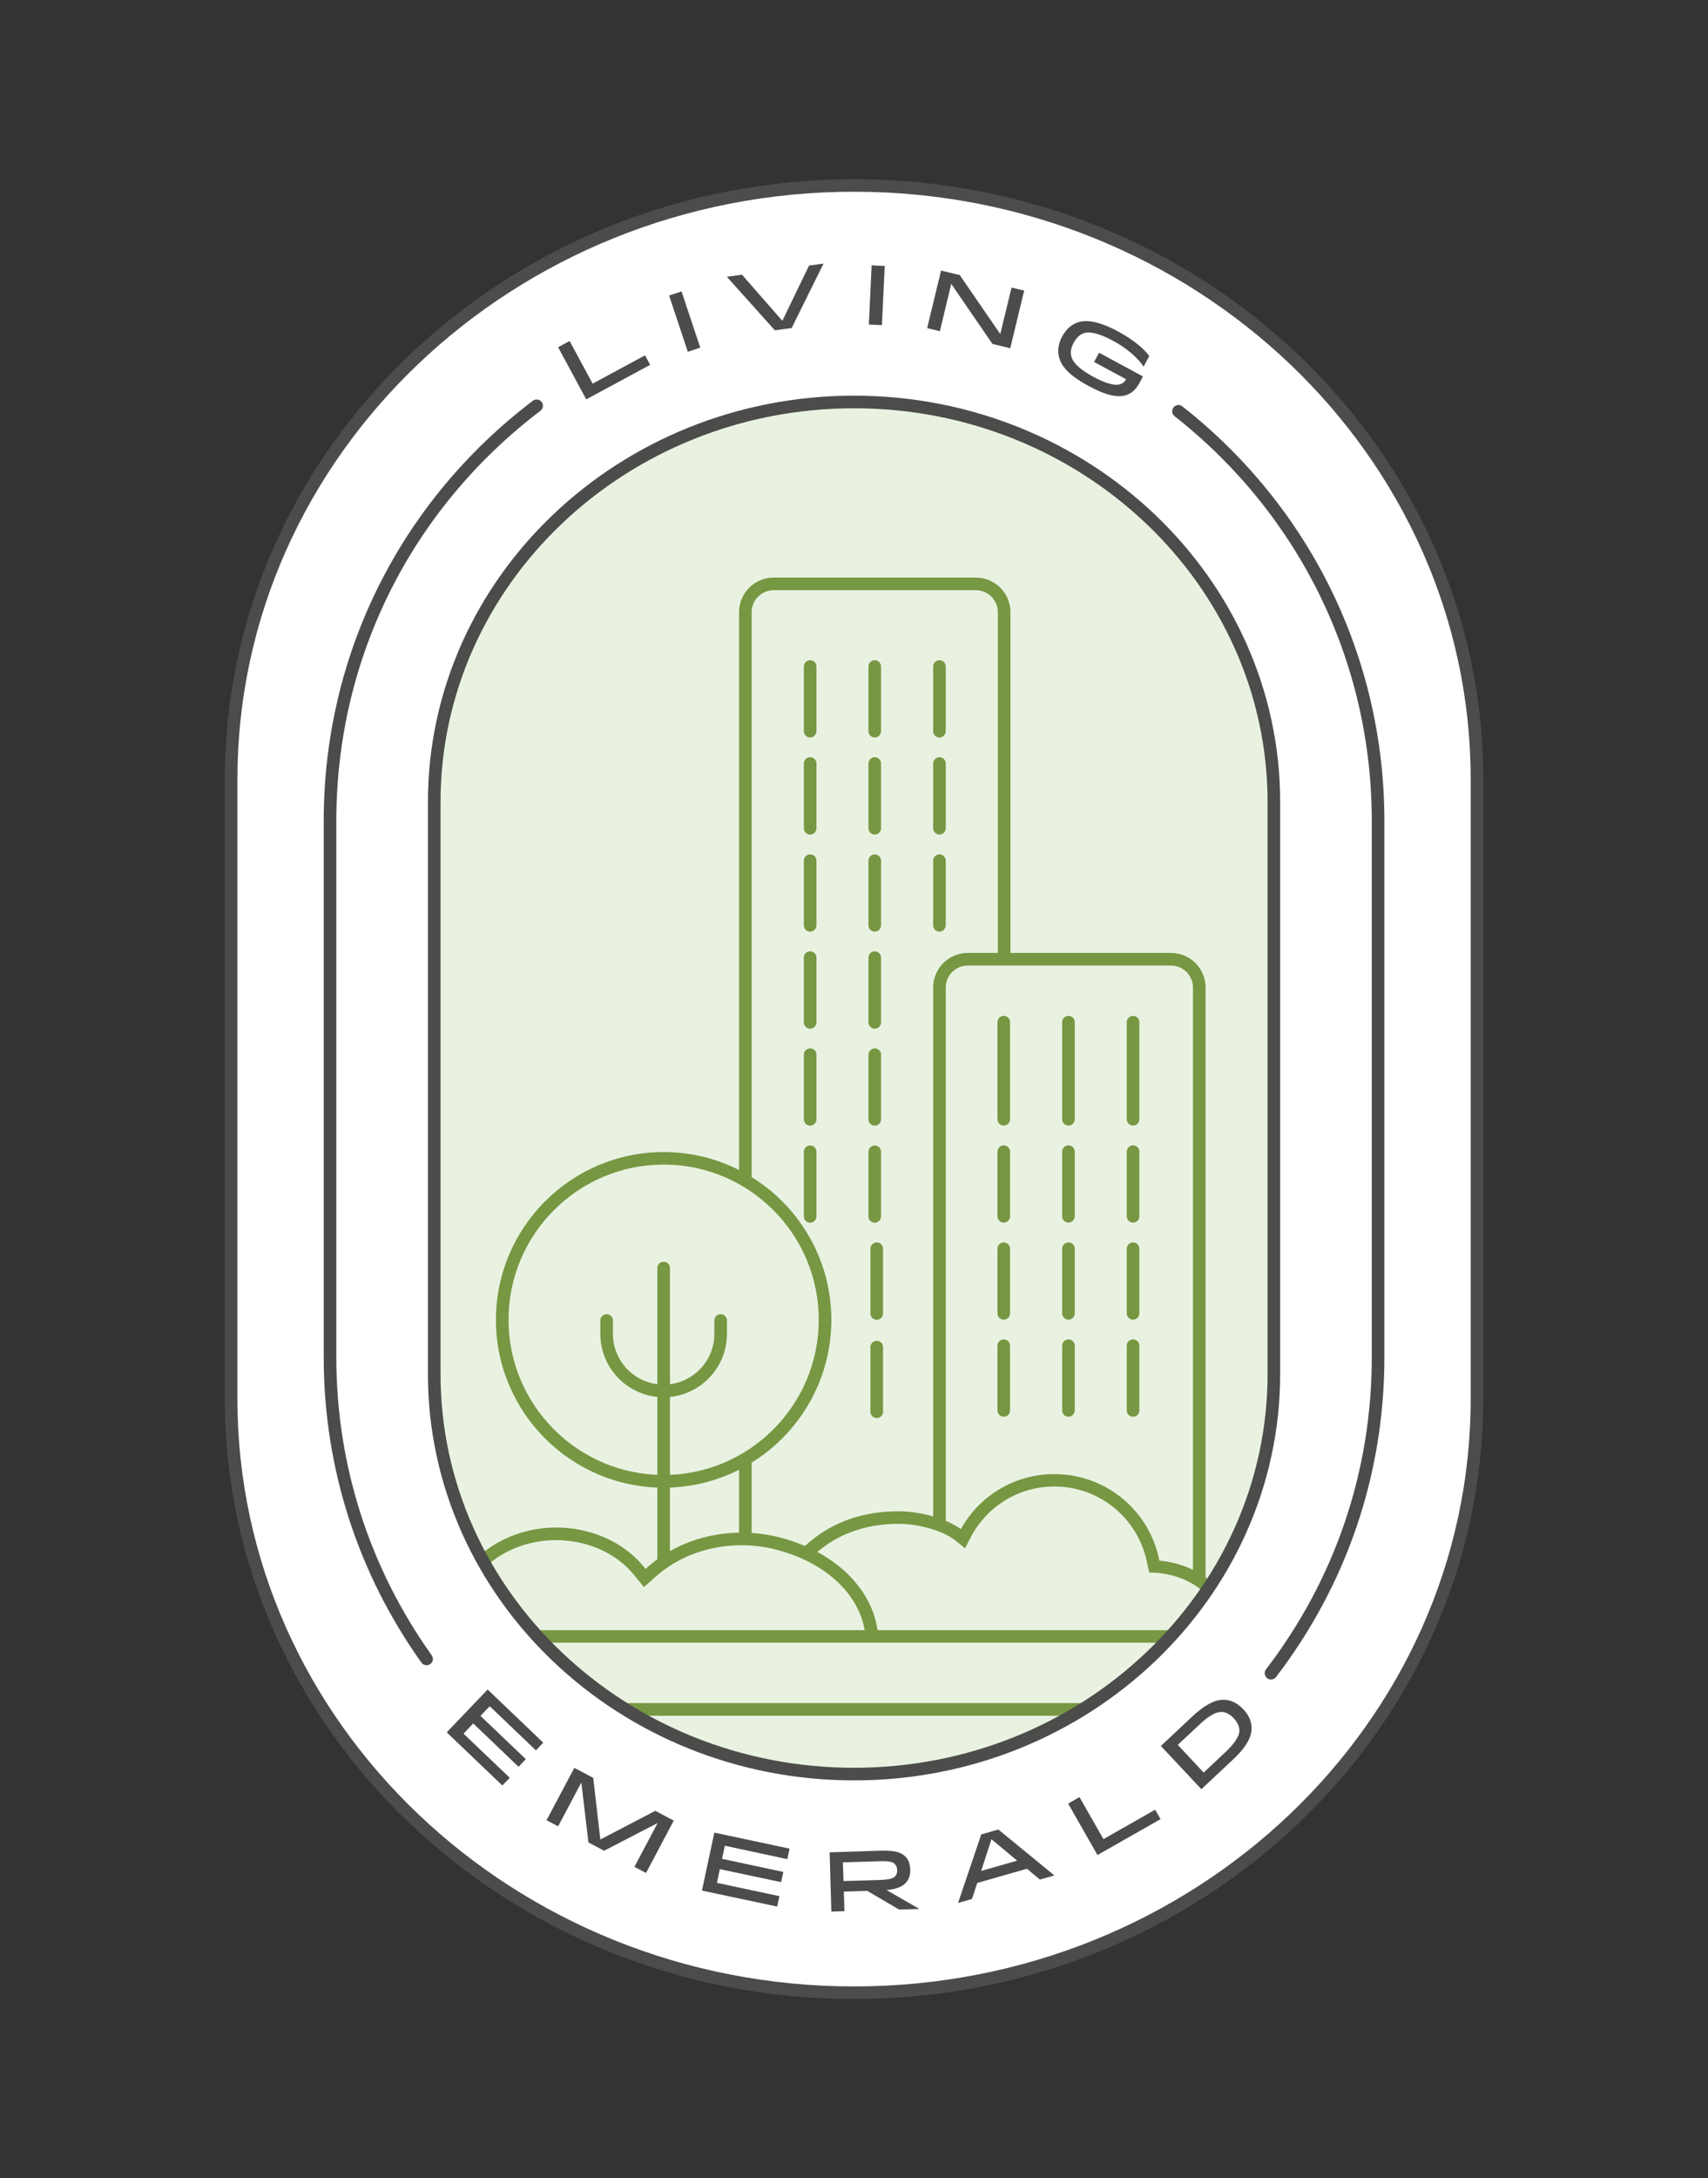 <?xml version="1.0" encoding="utf-8"?>
<!-- Generator: Adobe Illustrator 23.0.4, SVG Export Plug-In . SVG Version: 6.00 Build 0)  -->
<svg version="1.1" id="Layer_1" xmlns="http://www.w3.org/2000/svg" xmlns:xlink="http://www.w3.org/1999/xlink" x="0px" y="0px"
	 viewBox="0 0 170.79 217.68" style="enable-background:new 0 0 170.79 217.68;" xml:space="preserve">
<rect x="0" y="0" width="170.79" height="217.68" fill="#333333" stroke="none"/>
<style type="text/css">
	.st0{clip-path:url(#SVGID_2_);fill:#FFFFFF;}
	.st1{clip-path:url(#SVGID_2_);fill:#4C4C4B;}
	.st2{clip-path:url(#SVGID_4_);fill:#E9F2E1;}
	.st3{clip-path:url(#SVGID_4_);fill:#779743;}
	.st4{clip-path:url(#SVGID_6_);fill:#4C4C4B;}
</style>
<g>
	<defs>
		<rect id="SVGID_1_" width="170.79" height="217.68"/>
	</defs>
	<clipPath id="SVGID_2_">
		<use xlink:href="#SVGID_1_"  style="overflow:visible;"/>
	</clipPath>
	<path class="st0" d="M85.4,18.54c34.35,0,62.29,26.62,62.29,59.34v61.92c0,32.72-27.94,59.34-62.29,59.34s-62.29-26.62-62.29-59.34
		V77.87C23.11,45.16,51.05,18.54,85.4,18.54"/>
	<path class="st1" d="M85.4,199.77c-34.69,0-62.92-26.9-62.92-59.97V77.87c0-33.06,28.22-59.96,62.92-59.96
		c34.69,0,62.92,26.9,62.92,59.96v61.93C148.31,172.87,120.09,199.77,85.4,199.77 M85.4,19.16c-34,0-61.66,26.34-61.66,58.71v61.93
		c0,32.37,27.66,58.71,61.66,58.71c34,0,61.66-26.34,61.66-58.71V77.87C147.06,45.5,119.4,19.16,85.4,19.16"/>
	<path class="st1" d="M127.09,167.84c-0.13,0-0.27-0.04-0.38-0.13c-0.27-0.21-0.33-0.6-0.12-0.88c6.92-9.04,10.58-19.82,10.58-31.19
		V82.03c0-15.84-7.19-30.58-19.72-40.44c-0.27-0.21-0.32-0.61-0.1-0.88c0.21-0.27,0.61-0.32,0.88-0.1
		c12.84,10.1,20.2,25.2,20.2,41.43v53.61c0,11.64-3.75,22.69-10.84,31.95C127.47,167.76,127.28,167.84,127.09,167.84 M42.65,166.41
		c-0.2,0-0.39-0.09-0.51-0.26c-6.39-8.96-9.77-19.51-9.77-30.51V82.03c0-16.58,7.62-31.88,20.91-41.98
		c0.27-0.21,0.67-0.16,0.88,0.12c0.21,0.28,0.16,0.67-0.12,0.88c-12.97,9.86-20.41,24.79-20.41,40.98v53.61
		c0,10.74,3.3,21.03,9.54,29.78c0.2,0.28,0.14,0.68-0.15,0.88C42.9,166.37,42.77,166.41,42.65,166.41"/>
</g>
<g>
	<defs>
		<path id="SVGID_3_" d="M43.42,80.16v57.14c0,22,18.89,39.99,41.98,39.99s41.98-18,41.98-39.99V80.16
			c0-21.99-18.89-39.99-41.98-39.99S43.42,58.17,43.42,80.16"/>
	</defs>
	<clipPath id="SVGID_4_">
		<use xlink:href="#SVGID_3_"  style="overflow:visible;"/>
	</clipPath>
	<path class="st2" d="M119.32,182.41H48.01c-5.5,0-9.95-4.46-9.95-9.95V42.48c0-5.5,4.46-9.95,9.95-9.95h71.31
		c5.5,0,9.95,4.46,9.95,9.95v129.97C129.28,177.95,124.82,182.41,119.32,182.41"/>
	<path class="st3" d="M81.01,73.7c-0.35,0-0.63-0.28-0.63-0.63v-6.46c0-0.35,0.28-0.63,0.63-0.63c0.35,0,0.63,0.28,0.63,0.63v6.46
		C81.64,73.42,81.35,73.7,81.01,73.7"/>
	<path class="st3" d="M87.47,73.7c-0.35,0-0.63-0.28-0.63-0.63v-6.46c0-0.35,0.28-0.63,0.63-0.63c0.35,0,0.63,0.28,0.63,0.63v6.46
		C88.1,73.42,87.82,73.7,87.47,73.7"/>
	<path class="st3" d="M93.94,73.7c-0.35,0-0.63-0.28-0.63-0.63v-6.46c0-0.35,0.28-0.63,0.63-0.63c0.35,0,0.63,0.28,0.63,0.63v6.46
		C94.56,73.42,94.28,73.7,93.94,73.7"/>
	<path class="st3" d="M74.53,157.8c-0.35,0-0.63-0.28-0.63-0.63V61.18c0-1.91,1.55-3.46,3.46-3.46h20.22c1.91,0,3.46,1.55,3.46,3.46
		v34.65c0,0.35-0.28,0.63-0.63,0.63s-0.63-0.28-0.63-0.63V61.18c0-1.21-0.99-2.2-2.2-2.2H77.36c-1.21,0-2.2,0.99-2.2,2.2v95.99
		C75.16,157.52,74.87,157.8,74.53,157.8"/>
	<path class="st3" d="M119.92,159.31c-0.35,0-0.63-0.28-0.63-0.63V98.69c0-1.21-0.99-2.2-2.2-2.2H96.77c-1.22,0-2.2,0.99-2.2,2.2
		v53.49c0,0.35-0.28,0.63-0.63,0.63c-0.35,0-0.63-0.28-0.63-0.63V98.69c0-1.91,1.55-3.46,3.46-3.46h20.32
		c1.91,0,3.46,1.55,3.46,3.46v59.99C120.54,159.03,120.26,159.31,119.92,159.31"/>
	<path class="st3" d="M81.01,83.4c-0.35,0-0.63-0.28-0.63-0.63v-6.47c0-0.35,0.28-0.63,0.63-0.63c0.35,0,0.63,0.28,0.63,0.63v6.47
		C81.64,83.12,81.35,83.4,81.01,83.4"/>
	<path class="st3" d="M87.47,83.4c-0.35,0-0.63-0.28-0.63-0.63v-6.47c0-0.35,0.28-0.63,0.63-0.63c0.35,0,0.63,0.28,0.63,0.63v6.47
		C88.1,83.12,87.82,83.4,87.47,83.4"/>
	<path class="st3" d="M93.94,83.4c-0.35,0-0.63-0.28-0.63-0.63v-6.47c0-0.35,0.28-0.63,0.63-0.63c0.35,0,0.63,0.28,0.63,0.63v6.47
		C94.56,83.12,94.28,83.4,93.94,83.4"/>
	<path class="st3" d="M81.01,93.1c-0.35,0-0.63-0.28-0.63-0.63v-6.46c0-0.35,0.28-0.63,0.63-0.63c0.35,0,0.63,0.28,0.63,0.63v6.46
		C81.64,92.82,81.35,93.1,81.01,93.1"/>
	<path class="st3" d="M87.47,93.1c-0.35,0-0.63-0.28-0.63-0.63v-6.46c0-0.35,0.28-0.63,0.63-0.63c0.35,0,0.63,0.28,0.63,0.63v6.46
		C88.1,92.82,87.82,93.1,87.47,93.1"/>
	<path class="st3" d="M81.01,102.8c-0.35,0-0.63-0.28-0.63-0.63V95.7c0-0.35,0.28-0.63,0.63-0.63c0.35,0,0.63,0.28,0.63,0.63v6.46
		C81.64,102.52,81.35,102.8,81.01,102.8"/>
	<path class="st3" d="M87.47,102.8c-0.35,0-0.63-0.28-0.63-0.63V95.7c0-0.35,0.28-0.63,0.63-0.63c0.35,0,0.63,0.28,0.63,0.63v6.46
		C88.1,102.52,87.82,102.8,87.47,102.8"/>
	<path class="st3" d="M81.01,112.49c-0.35,0-0.63-0.28-0.63-0.63v-6.46c0-0.35,0.28-0.63,0.63-0.63c0.35,0,0.63,0.28,0.63,0.63v6.46
		C81.64,112.21,81.35,112.49,81.01,112.49"/>
	<path class="st3" d="M87.47,112.49c-0.35,0-0.63-0.28-0.63-0.63v-6.46c0-0.35,0.28-0.63,0.63-0.63c0.35,0,0.63,0.28,0.63,0.63v6.46
		C88.1,112.21,87.82,112.49,87.47,112.49"/>
	<path class="st3" d="M81.01,122.19c-0.35,0-0.63-0.28-0.63-0.63v-6.46c0-0.35,0.28-0.63,0.63-0.63c0.35,0,0.63,0.28,0.63,0.63v6.46
		C81.64,121.91,81.35,122.19,81.01,122.19"/>
	<path class="st3" d="M87.67,131.89c-0.35,0-0.63-0.28-0.63-0.63v-6.47c0-0.35,0.28-0.63,0.63-0.63c0.35,0,0.63,0.28,0.63,0.63v6.47
		C88.3,131.61,88.02,131.89,87.67,131.89"/>
	<path class="st3" d="M87.67,141.71c-0.35,0-0.63-0.28-0.63-0.63v-6.46c0-0.35,0.28-0.63,0.63-0.63c0.35,0,0.63,0.28,0.63,0.63v6.46
		C88.3,141.43,88.02,141.71,87.67,141.71"/>
	<path class="st3" d="M87.47,122.19c-0.35,0-0.63-0.28-0.63-0.63v-6.46c0-0.35,0.28-0.63,0.63-0.63c0.35,0,0.63,0.28,0.63,0.63v6.46
		C88.1,121.91,87.82,122.19,87.47,122.19"/>
	<path class="st3" d="M93.94,93.1c-0.35,0-0.63-0.28-0.63-0.63v-6.46c0-0.35,0.28-0.63,0.63-0.63c0.35,0,0.63,0.28,0.63,0.63v6.46
		C94.56,92.82,94.28,93.1,93.94,93.1"/>
	<path class="st3" d="M100.37,112.48c-0.35,0-0.63-0.28-0.63-0.63v-9.7c0-0.35,0.28-0.63,0.63-0.63c0.35,0,0.63,0.28,0.63,0.63v9.7
		C101,112.2,100.72,112.48,100.37,112.48"/>
	<path class="st3" d="M106.84,112.48c-0.35,0-0.63-0.28-0.63-0.63v-9.7c0-0.35,0.28-0.63,0.63-0.63c0.35,0,0.63,0.28,0.63,0.63v9.7
		C107.46,112.2,107.18,112.48,106.84,112.48"/>
	<path class="st3" d="M113.3,112.48c-0.35,0-0.63-0.28-0.63-0.63v-9.7c0-0.35,0.28-0.63,0.63-0.63c0.35,0,0.63,0.28,0.63,0.63v9.7
		C113.93,112.2,113.65,112.48,113.3,112.48"/>
	<path class="st3" d="M100.37,122.18c-0.35,0-0.63-0.28-0.63-0.63v-6.46c0-0.35,0.28-0.63,0.63-0.63c0.35,0,0.63,0.28,0.63,0.63
		v6.46C101,121.9,100.72,122.18,100.37,122.18"/>
	<path class="st3" d="M106.84,122.18c-0.35,0-0.63-0.28-0.63-0.63v-6.46c0-0.35,0.28-0.63,0.63-0.63c0.35,0,0.63,0.28,0.63,0.63
		v6.46C107.46,121.9,107.18,122.18,106.84,122.18"/>
	<path class="st3" d="M113.3,122.18c-0.35,0-0.63-0.28-0.63-0.63v-6.46c0-0.35,0.28-0.63,0.63-0.63c0.35,0,0.63,0.28,0.63,0.63v6.46
		C113.93,121.9,113.65,122.18,113.3,122.18"/>
	<path class="st3" d="M100.37,131.88c-0.35,0-0.63-0.28-0.63-0.63v-6.46c0-0.35,0.28-0.63,0.63-0.63c0.35,0,0.63,0.28,0.63,0.63
		v6.46C101,131.6,100.72,131.88,100.37,131.88"/>
	<path class="st3" d="M106.84,131.88c-0.35,0-0.63-0.28-0.63-0.63v-6.46c0-0.35,0.28-0.63,0.63-0.63c0.35,0,0.63,0.28,0.63,0.63
		v6.46C107.46,131.6,107.18,131.88,106.84,131.88"/>
	<path class="st3" d="M113.3,131.88c-0.35,0-0.63-0.28-0.63-0.63v-6.46c0-0.35,0.28-0.63,0.63-0.63c0.35,0,0.63,0.28,0.63,0.63v6.46
		C113.93,131.6,113.65,131.88,113.3,131.88"/>
	<path class="st3" d="M100.37,141.58c-0.35,0-0.63-0.28-0.63-0.63v-6.47c0-0.35,0.28-0.63,0.63-0.63c0.35,0,0.63,0.28,0.63,0.63
		v6.47C101,141.3,100.72,141.58,100.37,141.58"/>
	<path class="st3" d="M106.84,141.58c-0.35,0-0.63-0.28-0.63-0.63v-6.47c0-0.35,0.28-0.63,0.63-0.63c0.35,0,0.63,0.28,0.63,0.63
		v6.47C107.46,141.3,107.18,141.58,106.84,141.58"/>
	<path class="st3" d="M113.3,141.58c-0.35,0-0.63-0.28-0.63-0.63v-6.47c0-0.35,0.28-0.63,0.63-0.63c0.35,0,0.63,0.28,0.63,0.63v6.47
		C113.93,141.3,113.65,141.58,113.3,141.58"/>
	<path class="st2" d="M66.36,115.76c-8.92,0-16.14,7.23-16.14,16.14c0,8.92,7.23,16.14,16.14,16.14s16.14-7.23,16.14-16.14
		C82.5,122.98,75.28,115.76,66.36,115.76"/>
	<path class="st3" d="M66.36,148.67c-9.25,0-16.77-7.52-16.77-16.77c0-9.25,7.52-16.77,16.77-16.77c9.25,0,16.77,7.52,16.77,16.77
		C83.13,141.14,75.61,148.67,66.36,148.67 M66.36,116.38c-8.55,0-15.51,6.96-15.51,15.51s6.96,15.51,15.51,15.51
		s15.51-6.96,15.51-15.51S74.92,116.38,66.36,116.38"/>
	<path class="st3" d="M66.36,139.63c-3.49,0-6.33-2.84-6.33-6.33v-1.34c0-0.35,0.28-0.63,0.63-0.63c0.35,0,0.63,0.28,0.63,0.63v1.34
		c0,2.8,2.28,5.07,5.07,5.07c2.8,0,5.07-2.28,5.07-5.07v-1.34c0-0.35,0.28-0.63,0.63-0.63s0.63,0.28,0.63,0.63v1.34
		C72.69,136.79,69.85,139.63,66.36,139.63"/>
	<path class="st3" d="M66.36,165.34c-0.35,0-0.63-0.28-0.63-0.63v-37.99c0-0.35,0.28-0.63,0.63-0.63c0.35,0,0.63,0.28,0.63,0.63
		v37.99C66.99,165.06,66.71,165.34,66.36,165.34"/>
	<path class="st2" d="M105.43,147.92c-3.77,0-7.2,2.08-8.94,5.43l-0.21,0.4l-0.35-0.28c-1.48-1.2-4.17-1.82-6.07-1.82
		c-6.47,0-9.42,3.66-10.53,5.04c-0.11,0.13-0.19,0.24-0.25,0.3l-1.12,1.12l1.43,0.68c1.97,0.93,1.89,1.33,1.54,3.28
		c-0.17,0.95-0.38,2.14-0.33,3.61l0.04,1.14l1.13-0.06l41.1-2.07l1.54-0.08l-0.55-1.44c-1.12-2.92-3.49-6.39-8.44-6.65
		c-0.03-0.13-0.05-0.26-0.08-0.37C114.46,151.39,110.3,147.92,105.43,147.92"/>
	<path class="st3" d="M80.03,167.49l-0.06-1.77c-0.05-1.54,0.17-2.76,0.34-3.74c0.34-1.88,0.34-1.88-1.19-2.61l-2.23-1.06l1.74-1.75
		c0.03-0.04,0.08-0.1,0.14-0.17l0.07-0.08c1.16-1.44,4.25-5.28,11.02-5.28c1.85,0,4.52,0.56,6.22,1.78c1.89-3.4,5.45-5.5,9.35-5.5
		c5.13,0,9.53,3.63,10.5,8.65c4.98,0.47,7.37,4.05,8.51,7.01l0.86,2.25L80.03,167.49z M79.03,157.93l0.63,0.3
		c2.29,1.08,2.28,1.81,1.89,3.96c-0.17,0.92-0.37,2.07-0.32,3.48l0.02,0.5l0.5-0.03l41.77-2.1l-0.24-0.63
		c-1.04-2.71-3.25-6-7.89-6.25l-0.48-0.02l-0.1-0.47c-0.03-0.12-0.05-0.25-0.08-0.36c-0.83-4.51-4.73-7.76-9.29-7.76
		c-3.54,0-6.75,1.95-8.38,5.09l-0.56,1.09l-0.95-0.77c-1.35-1.09-3.93-1.68-5.67-1.68c-6.17,0-8.98,3.49-10.04,4.81l-0.06,0.08
		c-0.09,0.12-0.17,0.21-0.23,0.27L79.03,157.93z"/>
	<path class="st2" d="M55.61,153.28L55.61,153.28c-4.45,0-8.45,2.57-9.72,6.24c-0.52,1.51-0.57,3.01-0.13,4.49l0.02,0.06l0.24,0.8
		h0.84h39.22h1.17l-0.06-1.17c-0.2-4.1-3.6-7.72-8.66-9.24c-0.21-0.06-0.67-0.19-0.86-0.24c-1.14-0.28-2.31-0.43-3.49-0.43
		c-3.4,0-6.58,1.16-8.96,3.26l-0.73,0.65l-0.58-0.71c-1.34-1.64-3.23-2.8-5.47-3.36C57.5,153.4,56.56,153.28,55.61,153.28"/>
	<path class="st3" d="M87.9,165.5H45.54l-0.37-1.26c-0.48-1.66-0.44-3.3,0.13-4.92c1.36-3.93,5.6-6.67,10.31-6.67
		c1,0,1.99,0.12,2.96,0.36c2.37,0.59,4.38,1.82,5.81,3.57l0.17,0.21l0.24-0.21c2.5-2.21,5.83-3.42,9.38-3.42
		c1.23,0,2.46,0.15,3.64,0.44c0.21,0.05,0.67,0.18,0.9,0.25c5.32,1.6,8.89,5.45,9.11,9.81L87.9,165.5z M46.48,164.25h40.1
		l-0.03-0.51c-0.19-3.83-3.41-7.23-8.21-8.67c-0.21-0.06-0.64-0.19-0.84-0.24c-1.09-0.27-2.21-0.41-3.34-0.41
		c-3.24,0-6.28,1.1-8.55,3.1l-1.22,1.08l-1-1.22c-1.26-1.54-3.03-2.62-5.14-3.15c-0.87-0.21-1.76-0.32-2.65-0.32
		c-4.19,0-7.94,2.39-9.13,5.82c-0.48,1.38-0.52,2.76-0.12,4.1L46.48,164.25z"/>
	<polygon class="st2" points="145.77,163.54 30.3,163.54 30.06,183.42 144.62,183.42 	"/>
	<path class="st3" d="M145.21,184.05H29.43l0.25-21.14h116.75L145.21,184.05z M30.7,182.79h113.32l1.08-18.63H30.92L30.7,182.79z"/>
	<path class="st3" d="M113.08,171.46H52.49c-0.35,0-0.63-0.28-0.63-0.63c0-0.35,0.28-0.63,0.63-0.63h60.59
		c0.35,0,0.63,0.28,0.63,0.63C113.71,171.18,113.43,171.46,113.08,171.46"/>
</g>
<g>
	<defs>
		<rect id="SVGID_5_" width="170.79" height="217.68"/>
	</defs>
	<clipPath id="SVGID_6_">
		<use xlink:href="#SVGID_5_"  style="overflow:visible;"/>
	</clipPath>
	<path class="st4" d="M85.4,177.92c-23.49,0-42.61-18.22-42.61-40.62V80.16c0-22.4,19.11-40.62,42.61-40.62
		c23.49,0,42.61,18.22,42.61,40.62v57.14C128,159.7,108.89,177.92,85.4,177.92 M85.4,40.8c-22.8,0-41.35,17.66-41.35,39.36v57.14
		c0,21.7,18.55,39.36,41.35,39.36s41.35-17.66,41.35-39.36V80.16C126.75,58.46,108.2,40.8,85.4,40.8"/>
	<polygon class="st4" points="52.58,175.8 51.85,176.56 47.32,172.23 46.35,173.25 50.97,177.66 50.23,178.43 44.67,173.12 
		48.76,168.84 54.32,174.15 53.59,174.92 48.97,170.51 48.04,171.47 	"/>
	<polygon class="st4" points="64.6,187.17 63.44,186.56 65.76,182.18 60.41,184.95 58.84,184.12 58.13,178.13 55.81,182.51 
		54.65,181.9 57.43,176.67 59.32,177.67 60.03,183.83 65.53,180.96 67.37,181.94 	"/>
	<polygon class="st4" points="78.33,187.07 78.11,188.09 71.98,186.79 71.69,188.16 77.94,189.49 77.71,190.53 70.19,188.93 
		71.43,183.14 78.95,184.74 78.73,185.79 72.48,184.45 72.2,185.76 	"/>
	<path class="st4" d="M87.91,184.95c1.66-0.05,2.19,0.17,2.62,0.58c0.33,0.31,0.47,0.79,0.49,1.29c0.01,0.5-0.1,0.96-0.44,1.33
		c-0.31,0.33-0.79,0.62-1.93,0.73l3.24,1.86l0,0.03l-1.98,0.06l-3.19-1.87l-2.34,0.07l0.06,1.96l-1.31,0.04l-0.17-5.92L87.91,184.95
		z M84.35,187.98l3.66-0.11c0.92-0.03,1.32-0.16,1.51-0.38c0.13-0.14,0.2-0.32,0.19-0.61c-0.01-0.27-0.09-0.47-0.25-0.62
		c-0.21-0.2-0.56-0.29-1.51-0.26l-3.67,0.11L84.35,187.98z"/>
	<path class="st4" d="M99.83,182.83l5.6,4.59l-1.45,0.41l-1.29-1.08l-4.97,1.42l-0.53,1.6l-1.39,0.4l2.32-6.85L99.83,182.83z
		 M98.11,186.97l3.6-1.03l-2.57-2.14L98.11,186.97z"/>
	<polygon class="st4" points="115.51,180.85 116.05,181.79 109.74,185.38 106.81,180.24 107.94,179.59 110.34,183.79 	"/>
	<path class="st4" d="M125.15,172.81c-0.02,0.66-0.38,1.65-1.86,3.03l-3.16,2.96l-4.05-4.32l3.16-2.96
		c1.48-1.38,2.48-1.68,3.14-1.66c0.75,0.02,1.38,0.36,1.94,0.95C124.88,171.4,125.18,172.05,125.15,172.81 M122.55,175.08
		c1.01-0.95,1.36-1.63,1.38-2.09c0.01-0.43-0.16-0.84-0.56-1.27c-0.4-0.43-0.8-0.63-1.23-0.64c-0.47-0.01-1.17,0.29-2.18,1.24
		l-2.19,2.05l2.59,2.77L122.55,175.08z"/>
	<polygon class="st4" points="64.5,35.51 65.01,36.46 58.62,39.91 55.81,34.7 56.96,34.08 59.26,38.34 	"/>
	
		<rect x="67.79" y="29.18" transform="matrix(0.949 -0.316 0.316 0.949 -6.647 23.265)" class="st4" width="1.31" height="5.92"/>
	<polygon class="st4" points="79.16,32.78 77.48,33.01 72.68,27.66 74.19,27.45 78.23,32.06 80.9,26.54 82.35,26.34 	"/>
	
		<rect x="84.68" y="28.84" transform="matrix(0.047 -0.999 0.999 0.047 54.089 115.671)" class="st4" width="5.92" height="1.31"/>
	<polygon class="st4" points="100.02,33.38 101.15,28.74 102.41,29.04 101.02,34.8 99.24,34.37 95.12,28.37 93.98,33.1 92.71,32.79 
		94.1,27.04 95.97,27.49 	"/>
	<path class="st4" d="M114.29,37.62l-0.32,0.6c-0.39,0.73-0.83,1.1-1.41,1.28c-0.72,0.22-1.83,0.09-3.69-0.92
		c-2.11-1.14-2.72-2.04-2.95-2.8c-0.19-0.65-0.12-1.39,0.29-2.16c0.39-0.71,0.95-1.23,1.65-1.43c0.76-0.23,1.97-0.13,3.95,0.94
		c1.58,0.85,2.65,1.79,3.11,2.45l-0.57,1.06c-0.53-0.82-1.6-1.8-3.04-2.58c-1.44-0.78-2.35-0.93-2.88-0.78
		c-0.42,0.13-0.77,0.43-1.06,0.96c-0.31,0.57-0.35,1.02-0.23,1.42c0.16,0.53,0.64,1.15,2.21,2.01c1.25,0.68,2.16,0.88,2.62,0.74
		c0.31-0.09,0.49-0.25,0.63-0.51l-3.2-1.73l0.5-0.92L114.29,37.62z"/>
</g>
</svg>
